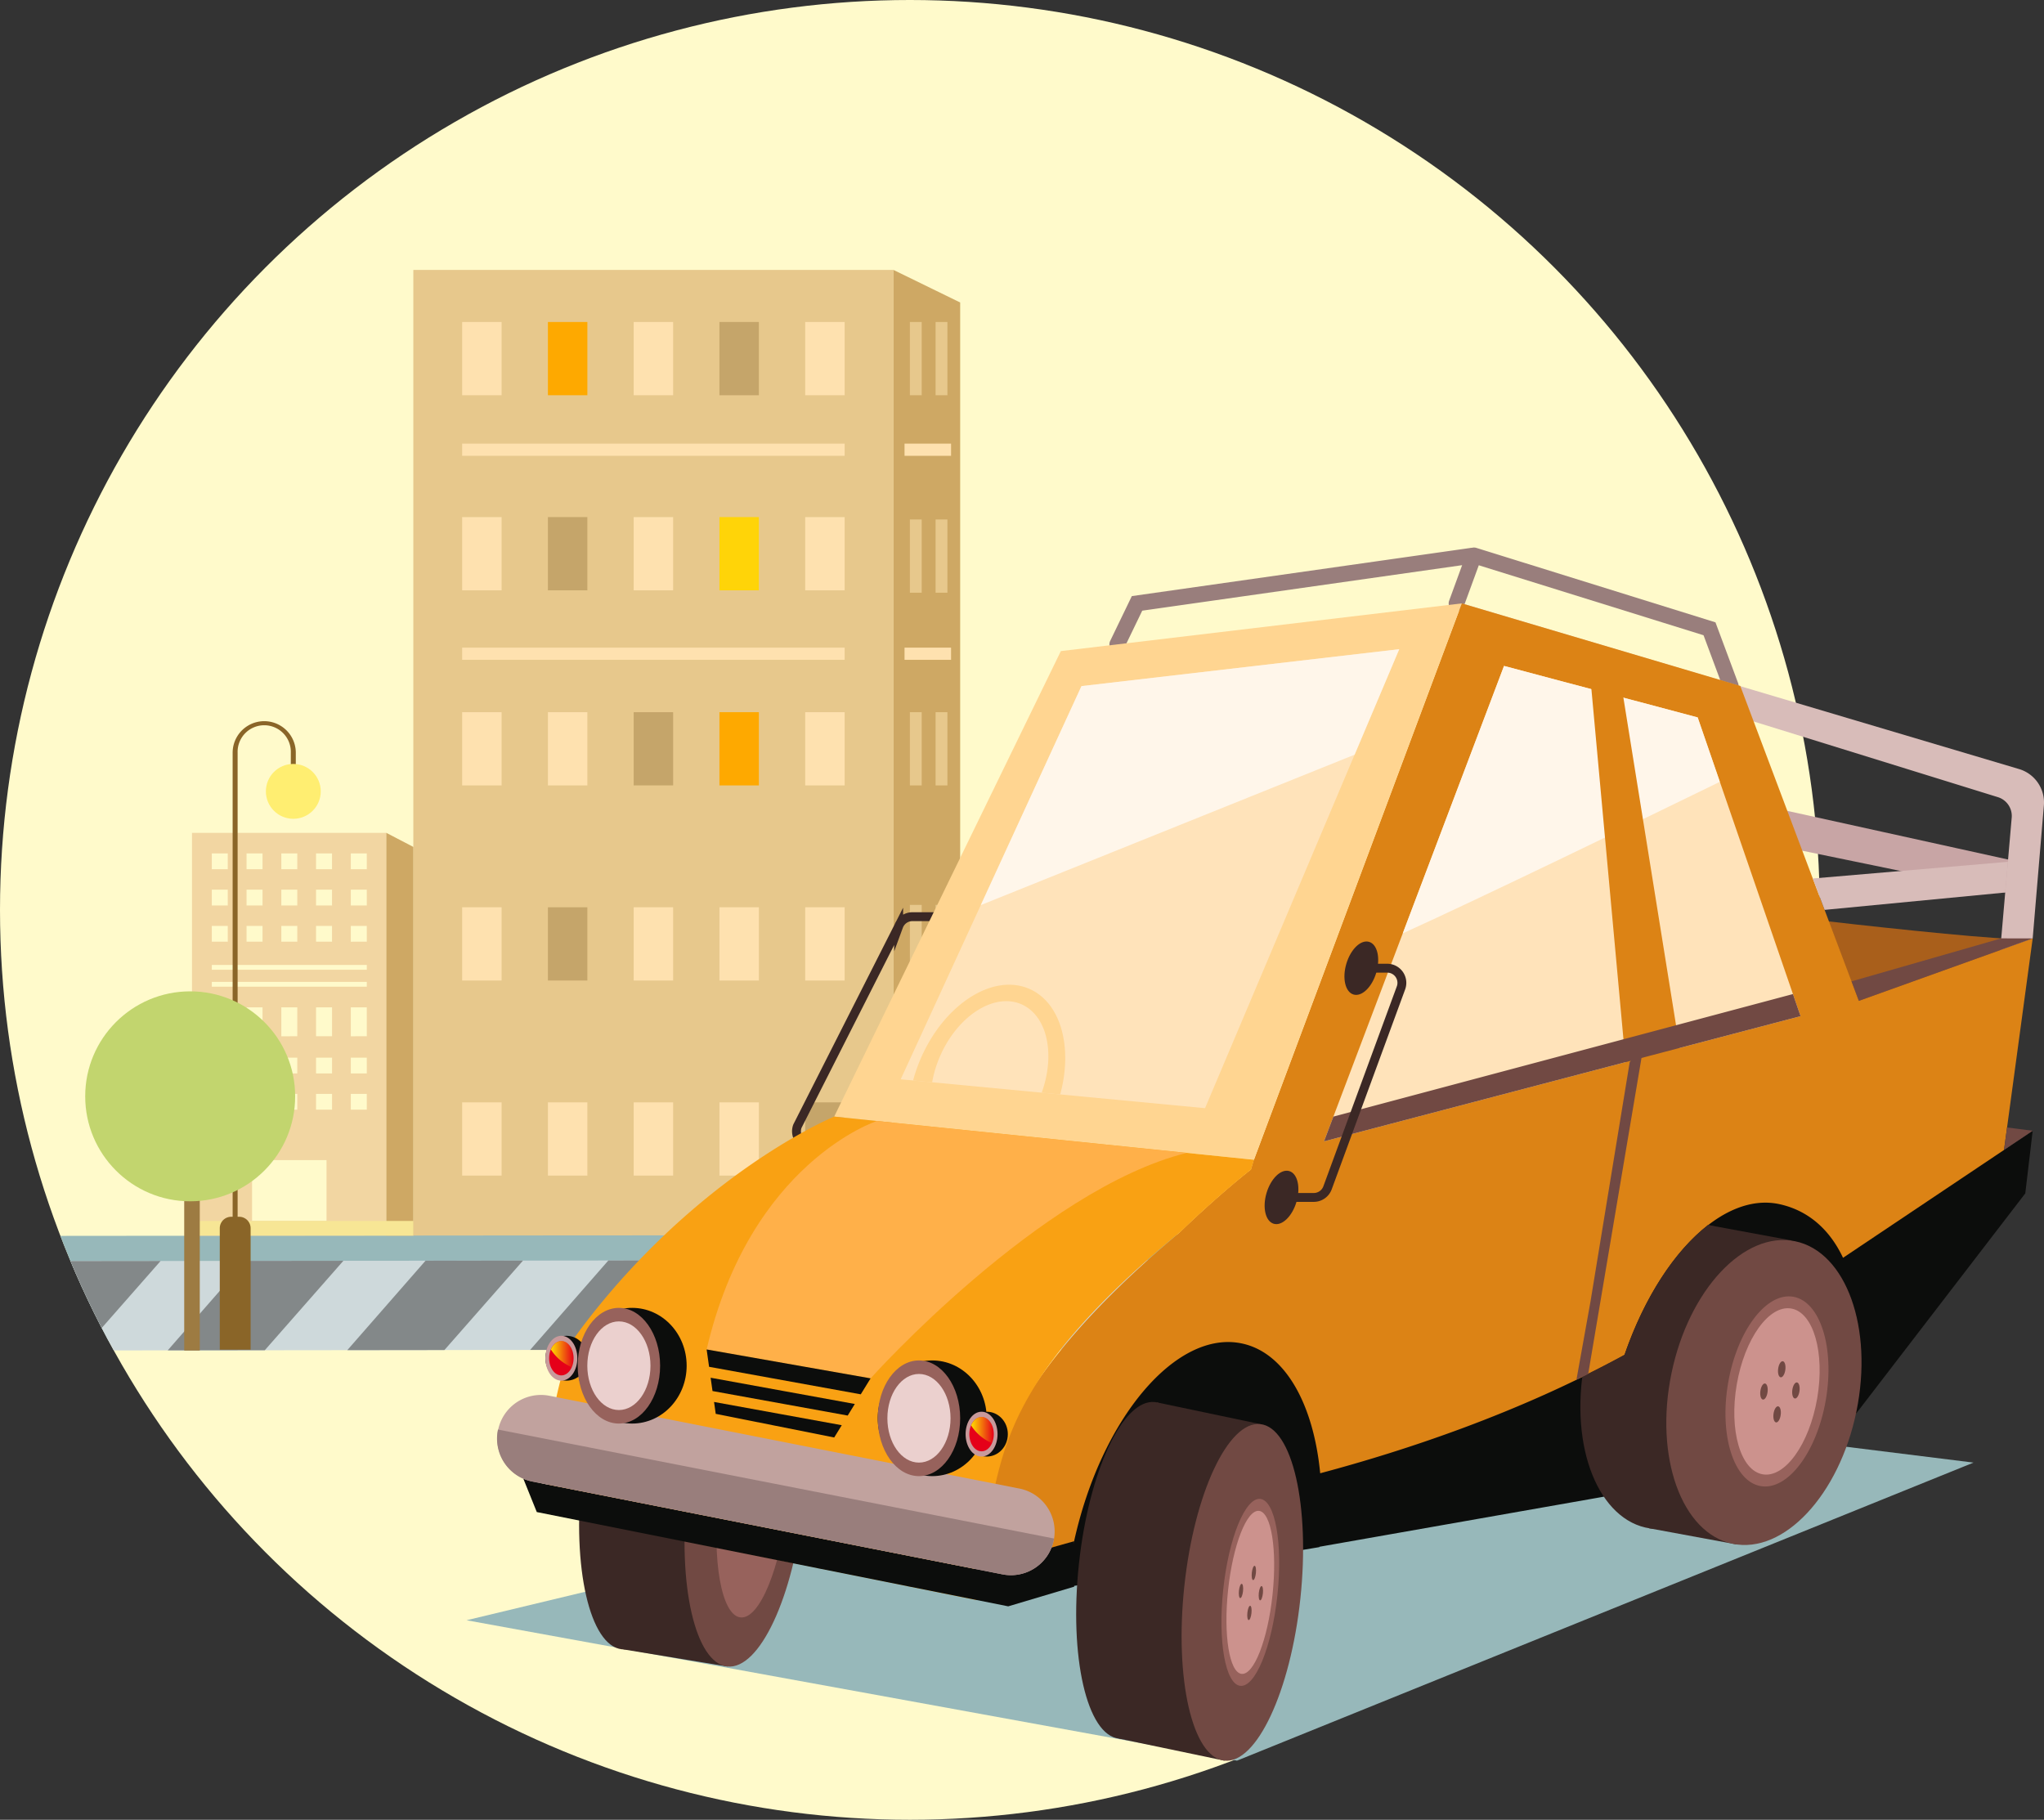 <svg xmlns="http://www.w3.org/2000/svg" xmlns:xlink="http://www.w3.org/1999/xlink" width="691.17" height="615.34" viewBox="0 0 691.17 615.34">
  <rect x="0" y="0" width="691.17" height="615.34" fill="#333333" stroke="none"/>
  <defs>
    <clipPath id="clip-path">
      <circle id="Ellipse_156" data-name="Ellipse 156" cx="307.67" cy="307.67" r="307.67" fill="none"/>
    </clipPath>
    <clipPath id="clip-path-2">
      <path id="Path_386" data-name="Path 386" d="M1546.892,328.278l-489.656.563V298.616l489.656-.563Z" transform="translate(-1057.236 -298.054)" fill="none"/>
    </clipPath>
    <linearGradient id="linear-gradient" y1="0.5" x2="1" y2="0.5" gradientUnits="objectBoundingBox">
      <stop offset="0" stop-color="#ffde00"/>
      <stop offset="1" stop-color="#ffde00" stop-opacity="0"/>
    </linearGradient>
    <linearGradient id="linear-gradient-2" x1="0" y1="0.5" x2="1" y2="0.5" xlink:href="#linear-gradient"/>
  </defs>
  <g id="Group_206" data-name="Group 206" transform="translate(-1049.198 18.806)">
    <circle id="Ellipse_155" data-name="Ellipse 155" cx="307.67" cy="307.67" r="307.67" transform="translate(1049.198 -18.806)" fill="#fffacb"/>
    <g id="Group_186" data-name="Group 186" transform="translate(1188.967 72.47)">
      <rect id="Rectangle_311" data-name="Rectangle 311" width="162.355" height="360.713" fill="#e7c88c"/>
      <g id="Group_177" data-name="Group 177" transform="translate(16.507 17.606)">
        <rect id="Rectangle_312" data-name="Rectangle 312" width="13.34" height="24.764" fill="#fee1af"/>
        <rect id="Rectangle_313" data-name="Rectangle 313" width="13.34" height="24.764" transform="translate(29)" fill="#fea900"/>
        <rect id="Rectangle_314" data-name="Rectangle 314" width="13.34" height="24.764" transform="translate(58)" fill="#fee1af"/>
        <rect id="Rectangle_315" data-name="Rectangle 315" width="13.34" height="24.764" transform="translate(87)" fill="#c5a56a"/>
        <rect id="Rectangle_316" data-name="Rectangle 316" width="13.34" height="24.764" transform="translate(116)" fill="#fee1af"/>
      </g>
      <g id="Group_178" data-name="Group 178" transform="translate(16.507 83.574)">
        <rect id="Rectangle_317" data-name="Rectangle 317" width="13.34" height="24.764" fill="#fee1af"/>
        <rect id="Rectangle_318" data-name="Rectangle 318" width="13.34" height="24.764" transform="translate(29)" fill="#c5a56a"/>
        <rect id="Rectangle_319" data-name="Rectangle 319" width="13.34" height="24.764" transform="translate(58)" fill="#fee1af"/>
        <rect id="Rectangle_320" data-name="Rectangle 320" width="13.34" height="24.764" transform="translate(87)" fill="#ffd408"/>
        <rect id="Rectangle_321" data-name="Rectangle 321" width="13.34" height="24.764" transform="translate(116)" fill="#fee1af"/>
      </g>
      <g id="Group_179" data-name="Group 179" transform="translate(16.507 149.542)">
        <rect id="Rectangle_322" data-name="Rectangle 322" width="13.34" height="24.764" fill="#fee1af"/>
        <rect id="Rectangle_323" data-name="Rectangle 323" width="13.34" height="24.764" transform="translate(29)" fill="#fee1af"/>
        <rect id="Rectangle_324" data-name="Rectangle 324" width="13.34" height="24.764" transform="translate(58)" fill="#c5a56a"/>
        <rect id="Rectangle_325" data-name="Rectangle 325" width="13.34" height="24.764" transform="translate(87)" fill="#fea900"/>
        <rect id="Rectangle_326" data-name="Rectangle 326" width="13.34" height="24.764" transform="translate(116)" fill="#fee1af"/>
      </g>
      <g id="Group_180" data-name="Group 180" transform="translate(16.507 215.511)">
        <rect id="Rectangle_327" data-name="Rectangle 327" width="13.34" height="24.764" fill="#fee1af"/>
        <rect id="Rectangle_328" data-name="Rectangle 328" width="13.34" height="24.764" transform="translate(29)" fill="#c5a56a"/>
        <rect id="Rectangle_329" data-name="Rectangle 329" width="13.34" height="24.764" transform="translate(58)" fill="#fee1af"/>
        <rect id="Rectangle_330" data-name="Rectangle 330" width="13.34" height="24.764" transform="translate(87)" fill="#fee1af"/>
        <rect id="Rectangle_331" data-name="Rectangle 331" width="13.34" height="24.764" transform="translate(116)" fill="#fee1af"/>
      </g>
      <g id="Group_181" data-name="Group 181" transform="translate(16.507 281.479)">
        <rect id="Rectangle_332" data-name="Rectangle 332" width="13.34" height="24.764" fill="#fee1af"/>
        <rect id="Rectangle_333" data-name="Rectangle 333" width="13.34" height="24.764" transform="translate(29)" fill="#fee1af"/>
        <rect id="Rectangle_334" data-name="Rectangle 334" width="13.34" height="24.764" transform="translate(58)" fill="#fee1af"/>
        <rect id="Rectangle_335" data-name="Rectangle 335" width="13.34" height="24.764" transform="translate(87)" fill="#fee1af"/>
        <rect id="Rectangle_336" data-name="Rectangle 336" width="13.34" height="24.764" transform="translate(116)" fill="#c5a56a"/>
      </g>
      <rect id="Rectangle_337" data-name="Rectangle 337" width="129.34" height="4.121" transform="translate(16.507 58.734)" fill="#fee1af"/>
      <rect id="Rectangle_338" data-name="Rectangle 338" width="129.34" height="4.121" transform="translate(16.507 127.717)" fill="#fee1af"/>
      <path id="Path_370" data-name="Path 370" d="M1273.981,312.993h22.555V60.113L1273.981,49.1Z" transform="translate(-1111.626 -49.104)" fill="#cea864"/>
      <g id="Group_182" data-name="Group 182" transform="translate(167.901 17.606)">
        <rect id="Rectangle_339" data-name="Rectangle 339" width="4" height="24.764" fill="#e7c88c"/>
        <rect id="Rectangle_340" data-name="Rectangle 340" width="4" height="24.764" transform="translate(8.696)" fill="#e7c88c"/>
      </g>
      <g id="Group_183" data-name="Group 183" transform="translate(167.901 84.38)">
        <rect id="Rectangle_341" data-name="Rectangle 341" width="4" height="24.764" fill="#e7c88c"/>
        <rect id="Rectangle_342" data-name="Rectangle 342" width="4" height="24.764" transform="translate(8.696)" fill="#e7c88c"/>
      </g>
      <g id="Group_184" data-name="Group 184" transform="translate(167.901 149.542)">
        <rect id="Rectangle_343" data-name="Rectangle 343" width="4" height="24.764" fill="#e7c88c"/>
        <rect id="Rectangle_344" data-name="Rectangle 344" width="4" height="24.764" transform="translate(8.696)" fill="#e7c88c"/>
      </g>
      <g id="Group_185" data-name="Group 185" transform="translate(167.901 214.705)">
        <rect id="Rectangle_345" data-name="Rectangle 345" width="4" height="24.764" fill="#e7c88c"/>
        <rect id="Rectangle_346" data-name="Rectangle 346" width="4" height="24.764" transform="translate(8.696)" fill="#e7c88c"/>
      </g>
      <rect id="Rectangle_347" data-name="Rectangle 347" width="15.732" height="4.121" transform="translate(166.097 58.734)" fill="#fee1af"/>
      <rect id="Rectangle_348" data-name="Rectangle 348" width="15.732" height="4.121" transform="translate(166.097 127.717)" fill="#fee1af"/>
    </g>
    <path id="Path_371" data-name="Path 371" d="M1097.5,190.734V333.041h65.8V190.734Zm41.947,6.945h5.406v5.339h-5.406Zm0,12.253h5.406v5.339h-5.406Zm0,12.253h5.406v5.337h-5.406ZM1127.7,197.679h5.406v5.339H1127.7Zm0,12.253h5.406v5.339H1127.7Zm0,12.253h5.406v5.337H1127.7Zm-11.753-24.505h5.406v5.339h-5.406Zm0,12.253h5.406v5.339h-5.406Zm0,12.253h5.406v5.337h-5.406Zm-11.753-24.505h5.406v5.339h-5.406Zm0,12.253h5.406v5.339h-5.406Zm0,12.253h5.406v5.337h-5.406Zm5.406,62.138h-5.406v-5.337h5.406Zm0-12.253h-5.406v-5.337h5.406Zm0-12.568h-5.406v-9.77h5.406Zm11.753,24.821h-5.406v-5.337h5.406Zm0-12.253h-5.406v-5.337h5.406Zm0-12.568h-5.406v-9.77h5.406Zm11.753,24.821H1127.7v-5.337h5.406Zm0-12.253H1127.7v-5.337h5.406Zm0-12.568H1127.7v-9.77h5.406Zm11.753,24.821h-5.406v-5.337h5.406Zm0-12.253h-5.406v-5.337h5.406Zm0-12.568h-5.406v-9.77h5.406Zm11.753,24.821H1151.2v-5.337h5.406Zm0-12.253H1151.2v-5.337h5.406Zm0-12.568H1151.2v-9.77h5.406Zm0-16.755h-52.416V241.12h52.416Zm0-5.73h-52.416v-1.626h52.416Zm0-9.494H1151.2v-5.337h5.406Zm0-12.251H1151.2v-5.339h5.406Zm0-12.253H1151.2v-5.339h5.406Z" transform="translate(16.62 72.096)" fill="#f2d6a2"/>
    <g id="Group_193" data-name="Group 193" transform="translate(1049.198 -18.806)">
      <g id="Group_192" data-name="Group 192" clip-path="url(#clip-path)">
        <g id="Group_191" data-name="Group 191" transform="translate(10.803 417.463)">
          <path id="Path_372" data-name="Path 372" d="M1546.892,330.433l-489.656-3.043V292.239l489.656-.448Z" transform="translate(-1057.236 -291.791)" fill="#97b8ba"/>
          <path id="Path_373" data-name="Path 373" d="M1545.548,328.278l-488.312.563V298.616l488.312-.563Z" transform="translate(-1057.236 -289.637)" fill="#ced9db"/>
          <g id="Group_190" data-name="Group 190" transform="translate(0 8.417)">
            <g id="Group_189" data-name="Group 189" clip-path="url(#clip-path-2)">
              <g id="Group_187" data-name="Group 187" transform="translate(-24.52 -8.846)">
                <path id="Path_374" data-name="Path 374" d="M1082.288,291.472l-43.3,49.512h32.744l43.5-49.512Z" transform="translate(-1038.992 -291.472)" fill="#838889"/>
                <path id="Path_375" data-name="Path 375" d="M1128.232,291.472l-43.3,49.512h32.744l43.5-49.512Z" transform="translate(-1023.184 -291.472)" fill="#838889"/>
                <path id="Path_376" data-name="Path 376" d="M1170.379,294.884l-43.3,49.512h32.744l43.5-49.512Z" transform="translate(-1008.683 -290.298)" fill="#838889"/>
                <path id="Path_377" data-name="Path 377" d="M1216.323,294.884l-43.3,49.512h32.744l43.5-49.512Z" transform="translate(-992.875 -290.298)" fill="#838889"/>
                <path id="Path_378" data-name="Path 378" d="M1262.985,294.884l-46.1,52.717,24.494,9.375,54.55-62.092Z" transform="translate(-977.785 -290.298)" fill="#838889"/>
                <path id="Path_379" data-name="Path 379" d="M1311.981,294.884l-58.022,66.693H1286.7l58.225-66.693Z" transform="translate(-965.03 -290.298)" fill="#838889"/>
              </g>
              <g id="Group_188" data-name="Group 188" transform="translate(341.996 -8.846)">
                <path id="Path_380" data-name="Path 380" d="M1354.98,291.472l-43.3,49.512h32.744l43.5-49.512Z" transform="translate(-1311.685 -291.472)" fill="#838889"/>
                <path id="Path_381" data-name="Path 381" d="M1400.924,291.472l-43.3,49.512h32.744l43.5-49.512Z" transform="translate(-1295.877 -291.472)" fill="#838889"/>
                <path id="Path_382" data-name="Path 382" d="M1443.071,294.884l-43.3,49.512h32.744l43.5-49.512Z" transform="translate(-1281.375 -290.298)" fill="#838889"/>
                <path id="Path_383" data-name="Path 383" d="M1489.015,294.884l-43.3,49.512h32.744l43.5-49.512Z" transform="translate(-1265.568 -290.298)" fill="#838889"/>
                <path id="Path_384" data-name="Path 384" d="M1535.677,294.884l-46.1,52.717,24.494,9.375,54.55-62.092Z" transform="translate(-1250.477 -290.298)" fill="#838889"/>
                <path id="Path_385" data-name="Path 385" d="M1584.674,294.884l-58.022,66.693h32.744l58.225-66.693Z" transform="translate(-1237.722 -290.298)" fill="#838889"/>
              </g>
            </g>
          </g>
        </g>
      </g>
    </g>
    <path id="Path_387" data-name="Path 387" d="M1155.52,326.914h-9.112V190.734l9.112,4.744Z" transform="translate(33.447 72.095)" fill="#cea864"/>
    <g id="Group_203" data-name="Group 203" transform="translate(1206.96 166.333)">
      <path id="Path_388" data-name="Path 388" d="M1166.574,405.843,1427.1,453.317l249.05-100.781-106.165-13.2-286.162,38.359Z" transform="translate(-1166.574 -43.109)" fill="#97b8ba"/>
      <g id="Group_194" data-name="Group 194" transform="translate(217.381 0.135)">
        <path id="Path_389" data-name="Path 389" d="M1330.954,154.342a2.626,2.626,0,0,1-1.164-.274,2.709,2.709,0,0,1-1.211-3.6l7.31-15.137,114.368-16.262a3.229,3.229,0,0,1,2.972,1.195,3.343,3.343,0,0,1,.511,3.2l-5.583,15.265a2.637,2.637,0,0,1-3.4,1.585,2.7,2.7,0,0,1-1.56-3.456l4.38-11.981-108.168,15.381-6.072,12.575A2.642,2.642,0,0,1,1330.954,154.342Z" transform="translate(-1328.308 -119.04)" fill="#997e7c"/>
      </g>
      <g id="Group_195" data-name="Group 195" transform="translate(338.025)">
        <path id="Path_390" data-name="Path 390" d="M1507.538,168.419a2.649,2.649,0,0,1-2.477-1.737l-6.735-18.079L1419.943,124.2a2.7,2.7,0,0,1-1.757-3.357,2.641,2.641,0,0,1,3.308-1.782l80.866,25.178,7.656,20.543a2.7,2.7,0,0,1-1.54,3.466A2.612,2.612,0,0,1,1507.538,168.419Z" transform="translate(-1418.069 -118.939)" fill="#997e7c"/>
      </g>
      <path id="Path_391" data-name="Path 391" d="M1263.3,289.327h-8.763a4.952,4.952,0,0,1-4.649-6.661l34.244-67.608a4.956,4.956,0,0,1,4.651-3.245H1299.7" transform="translate(-1138.014 -86.985)" fill="none" stroke="#3b2825" stroke-miterlimit="10" stroke-width="3"/>
      <path id="Path_392" data-name="Path 392" d="M1578.881,202.826l-88.68-19.535,4.6,9.767,8.493,5.521,75.591,15.571Z" transform="translate(-1055.226 -96.798)" fill="#c8a5a5"/>
      <path id="Path_393" data-name="Path 393" d="M1590.222,220.171c-6.422,2.305-115.751-11.275-115.751-11.275l28.787,39.784,28.21,2.894Z" transform="translate(-1060.638 -87.988)" fill="#a95f1b"/>
      <path id="Path_394" data-name="Path 394" d="M1416.965,132.995,1605.4,189.013a11.794,11.794,0,0,1,8.39,12.291l-3.782,44.982-10.981,3.942,3.884-44.78a6.653,6.653,0,0,0-4.66-6.93l-85.746-26.572Z" transform="translate(-1080.423 -114.103)" fill="#d8bcb9"/>
      <g id="Group_196" data-name="Group 196" transform="translate(32.913 256.661)">
        <ellipse id="Ellipse_157" data-name="Ellipse 157" cx="57.223" cy="19.732" rx="57.223" ry="19.732" transform="translate(0 113.8) rotate(-83.911)" fill="#3b2825"/>
        <path id="Path_395" data-name="Path 395" d="M1211.607,315.674l6.07-4.219,35.649,5.814-12.14,113.8-35.169-5.782Z" transform="translate(-1185.917 -309.362)" fill="#3b2825"/>
        <ellipse id="Ellipse_158" data-name="Ellipse 158" cx="57.223" cy="19.732" rx="57.223" ry="19.732" transform="translate(35.649 119.614) rotate(-83.911)" fill="#714943"/>
        <ellipse id="Ellipse_159" data-name="Ellipse 159" cx="40.534" cy="11.747" rx="40.534" ry="11.747" transform="translate(48.049 103.867) rotate(-83.911)" fill="#97625c"/>
        <ellipse id="Ellipse_160" data-name="Ellipse 160" cx="15.269" cy="5.265" rx="15.269" ry="5.265" transform="translate(57.174 79.432) rotate(-83.911)" fill="#cc928d"/>
        <ellipse id="Ellipse_161" data-name="Ellipse 161" cx="1.679" cy="0.579" rx="1.679" ry="0.579" transform="translate(64.203 61.93) rotate(-83.911)" fill="#714943"/>
        <ellipse id="Ellipse_162" data-name="Ellipse 162" cx="1.679" cy="0.579" rx="1.679" ry="0.579" transform="translate(63.159 71.272) rotate(-83.911)" fill="#714943"/>
        <ellipse id="Ellipse_163" data-name="Ellipse 163" cx="1.679" cy="0.579" rx="1.679" ry="0.579" transform="translate(66.273 66.712) rotate(-83.911)" fill="#714943"/>
        <ellipse id="Ellipse_164" data-name="Ellipse 164" cx="1.679" cy="0.579" rx="1.679" ry="0.579" transform="translate(60.675 66.082) rotate(-83.911)" fill="#714943"/>
      </g>
      <path id="Path_396" data-name="Path 396" d="M1593.331,267.394l-40.095-106.5-94.163-27.9-70.289,188.132-.978,3.341S1299.181,392.845,1294.9,462.9a28.384,28.384,0,0,0-.176,7.044c145.163-19.828,296.837-61.889,296.837-61.889S1652.794,321.127,1593.331,267.394Z" transform="translate(-1122.532 -114.103)" fill="#dc8315"/>
      <path id="Path_397" data-name="Path 397" d="M1363.9,316.532c-62.046,51.737-64.648,83.454-64.03,92.1A102.769,102.769,0,0,0,1294.9,433.9a28.384,28.384,0,0,0-.176,7.044c145.163-19.828,296.837-61.889,296.837-61.889L1640,306.632l12.114-89.347-58.785,21.107-204.547,53.733-.978,3.341S1377.574,303.366,1363.9,316.532Z" transform="translate(-1122.532 -85.102)" fill="#dc8315"/>
      <path id="Path_398" data-name="Path 398" d="M1510.492,310.778l67.337-45.108-2.506,21.173L1512.362,368.8Z" transform="translate(-1048.244 -68.454)" fill="#0c0d0c"/>
      <path id="Path_399" data-name="Path 399" d="M1401,321.126l-141.932-14.592,76.644-157.41,135.578-16.13Z" transform="translate(-1134.75 -114.103)" fill="#ffd591"/>
      <path id="Path_400" data-name="Path 400" d="M1558.682,284.287c-19.275-4.263-41.029,17.75-52.478,51-36.013,19.721-74.39,32.376-102.908,39.977-2.251-23.307-11.762-40.635-26.283-43.848-22.195-4.908-47.683,25.009-56.932,66.824a145.062,145.062,0,0,0-2.562,15.478c29.061-4.254,57.995-8.864,85.523-13.482,0-.04.011-.082.015-.122l95.369-16.79h0c43.344-8.075,74.781-24.189,84.156-26.11C1591.1,316.168,1580.537,289.12,1558.682,284.287Z" transform="translate(-1114.639 -62.23)" fill="#0c0d0c"/>
      <path id="Path_401" data-name="Path 401" d="M1489.952,289.375c-11.235,8.73-21.507,24.36-28.227,43.878-4.722,2.586-9.485,5.032-14.262,7.375-.022.169-.051.336-.073.507-3.431,28.485,8.3,51.341,26.2,51.05s35.2-23.617,38.63-52.1C1515.4,313.746,1505.6,292.238,1489.952,289.375Z" transform="translate(-1070.16 -60.298)" fill="#3b2825"/>
      <path id="Path_402" data-name="Path 402" d="M1283.888,262.11s-39.981,16.431-77.828,61.875c-3.8,4.562-7.176,8.933-10.166,13.125a133.457,133.457,0,0,0-8.449,59.261l144.317,29.146a28.384,28.384,0,0,1,.176-7.044,102.77,102.77,0,0,1,4.969-25.262c4.53-20.834,8.771-46.865,64.03-92.1,13.674-13.167,23.905-21.064,23.907-21.066l.978-3.341Z" transform="translate(-1159.569 -69.679)" fill="#f9a113"/>
      <ellipse id="Ellipse_165" data-name="Ellipse 165" cx="57.223" cy="19.732" rx="57.223" ry="19.732" transform="translate(200.995 400.662) rotate(-83.911)" fill="#3b2825"/>
      <path id="Path_403" data-name="Path 403" d="M1338.426,343.287l5.124-9.275,34.954,7.337-12.14,113.8-35.649-7.454Z" transform="translate(-1110.099 -44.94)" fill="#3b2825"/>
      <ellipse id="Ellipse_166" data-name="Ellipse 166" cx="57.223" cy="19.732" rx="57.223" ry="19.732" transform="translate(236.644 408.115) rotate(-83.911)" fill="#714943"/>
      <ellipse id="Ellipse_167" data-name="Ellipse 167" cx="31.781" cy="9.211" rx="31.781" ry="9.211" transform="translate(252.495 383.933) rotate(-83.911)" fill="#97625c"/>
      <ellipse id="Ellipse_168" data-name="Ellipse 168" cx="27.717" cy="7.556" rx="27.717" ry="7.556" transform="translate(254.572 380.068) rotate(-83.911)" fill="#cc928d"/>
      <ellipse id="Ellipse_169" data-name="Ellipse 169" cx="2.43" cy="0.695" rx="2.43" ry="0.695" transform="translate(265.276 349.08) rotate(-83.911)" fill="#714943"/>
      <ellipse id="Ellipse_170" data-name="Ellipse 170" cx="2.43" cy="0.695" rx="2.43" ry="0.695" transform="translate(263.776 362.602) rotate(-83.911)" fill="#714943"/>
      <ellipse id="Ellipse_171" data-name="Ellipse 171" cx="2.43" cy="0.695" rx="2.43" ry="0.695" transform="translate(267.642 355.934) rotate(-83.911)" fill="#714943"/>
      <ellipse id="Ellipse_172" data-name="Ellipse 172" cx="2.43" cy="0.695" rx="2.43" ry="0.695" transform="translate(260.923 355.169) rotate(-83.911)" fill="#714943"/>
      <path id="Path_404" data-name="Path 404" d="M1471.27,307.875l12.735-18.5,28.263,5.231-18.677,102.768-29.514-5.449Z" transform="translate(-1064.214 -60.298)" fill="#3b2825"/>
      <ellipse id="Ellipse_173" data-name="Ellipse 173" cx="52.246" cy="31.938" rx="52.246" ry="31.938" transform="matrix(0.202, -0.979, 0.979, 0.202, 396.879, 330.426)" fill="#714943"/>
      <ellipse id="Ellipse_174" data-name="Ellipse 174" cx="32.487" cy="16.767" rx="32.487" ry="16.767" transform="translate(421.092 314.541) rotate(-80.257)" fill="#97625c"/>
      <ellipse id="Ellipse_175" data-name="Ellipse 175" cx="28.444" cy="13.801" rx="28.444" ry="13.801" transform="translate(424.699 311.058) rotate(-80.257)" fill="#cc928d"/>
      <ellipse id="Ellipse_176" data-name="Ellipse 176" cx="2.741" cy="1.228" rx="2.741" ry="1.228" transform="matrix(0.129, -0.992, 0.992, 0.129, 443.156, 280.428)" fill="#714943"/>
      <ellipse id="Ellipse_177" data-name="Ellipse 177" cx="2.741" cy="1.228" rx="2.741" ry="1.228" transform="matrix(0.129, -0.992, 0.992, 0.129, 441.588, 295.678)" fill="#714943"/>
      <ellipse id="Ellipse_178" data-name="Ellipse 178" cx="2.741" cy="1.228" rx="2.741" ry="1.228" transform="matrix(0.129, -0.992, 0.992, 0.129, 447.947, 287.595)" fill="#714943"/>
      <ellipse id="Ellipse_179" data-name="Ellipse 179" cx="2.741" cy="1.228" rx="2.741" ry="1.228" transform="matrix(0.129, -0.992, 0.992, 0.129, 437.146, 287.959)" fill="#714943"/>
      <path id="Path_405" data-name="Path 405" d="M1336.927,157,1275.8,289.954l102.911,9.768,65.663-155.2Z" transform="translate(-1128.993 -110.139)" fill="#ffe3ba"/>
      <path id="Path_406" data-name="Path 406" d="M1422.351,180.189l15.092-35.671L1329.994,157l-34.043,74.048Z" transform="translate(-1122.06 -110.139)" fill="#fff6ea"/>
      <path id="Path_407" data-name="Path 407" d="M1563.074,265.954l-8.668-1.108-1.031,7.606Z" transform="translate(-1033.489 -68.738)" fill="#714943"/>
      <path id="Path_408" data-name="Path 408" d="M1382.3,309.489l161.142-42.33-34.792-101.021-65.48-17.408Z" transform="translate(-1092.352 -108.69)" fill="#ffe3ba"/>
      <path id="Path_409" data-name="Path 409" d="M1436.35,148.729l-34.239,90.427c26.434-11.966,83.152-39.506,107.22-51.237l-7.5-21.782Z" transform="translate(-1085.534 -108.69)" fill="#fff6ea"/>
      <path id="Path_410" data-name="Path 410" d="M1459.851,154.463l20.676,128.649-18.706,5.251-12.471-136.2Z" transform="translate(-1069.281 -107.507)" fill="#dc8315"/>
      <ellipse id="Ellipse_180" data-name="Ellipse 180" cx="9.285" cy="5.281" rx="9.285" ry="5.281" transform="translate(294.865 149.654) rotate(-73.534)" fill="#3b2825"/>
      <ellipse id="Ellipse_181" data-name="Ellipse 181" cx="9.285" cy="5.281" rx="9.285" ry="5.281" transform="translate(267.879 227.169) rotate(-73.534)" fill="#3b2825"/>
      <path id="Path_411" data-name="Path 411" d="M1382.3,281.086l161.142-42.33-2.575-7.476-155.4,41.439Z" transform="translate(-1092.352 -80.287)" fill="#714943"/>
      <path id="Path_412" data-name="Path 412" d="M1517.489,238.4l-2.48-6.588,50.629-14.545,10.636.025Z" transform="translate(-1046.69 -85.109)" fill="#714943"/>
      <path id="Path_413" data-name="Path 413" d="M1398.592,224.772h8.762a4.955,4.955,0,0,1,4.65,6.663l-24.837,67.608a4.953,4.953,0,0,1-4.649,3.245H1371.6" transform="translate(-1096.03 -82.526)" fill="none" stroke="#3b2825" stroke-miterlimit="10" stroke-width="3"/>
      <path id="Path_414" data-name="Path 414" d="M1282.417,350.244s57.392-63.994,106.941-76.253l-104.824-10.777s-42.819,13.951-57.557,77.26Z" transform="translate(-1145.792 -69.299)" fill="#ffb049"/>
      <g id="Group_197" data-name="Group 197" transform="translate(81.185 271.174)">
        <path id="Path_415" data-name="Path 415" d="M1279.094,335.862l3.323-5.4-55.44-9.77.828,5.864Z" transform="translate(-1226.977 -320.696)" fill="#0c0d0c"/>
        <path id="Path_416" data-name="Path 416" d="M1276.739,336.682l-48.758-8.878.635,4.5,45.715,8.292Z" transform="translate(-1226.631 -318.25)" fill="#0c0d0c"/>
        <path id="Path_417" data-name="Path 417" d="M1228.841,333.9l.568,4.02,40.061,7.994,2.556-4.151Z" transform="translate(-1226.335 -316.154)" fill="#0c0d0c"/>
      </g>
      <path id="Path_418" data-name="Path 418" d="M1367.1,374.344l-33.4,9.391-145.685-28.759-7.15-1.76,4.542,11.269,159.413,31.879,22.3-6.65Z" transform="translate(-1161.656 -38.332)" fill="#0c0d0c"/>
      <g id="Group_198" data-name="Group 198" transform="translate(10.308 286.535)">
        <path id="Path_419" data-name="Path 419" d="M1347.668,393.08a14.925,14.925,0,0,1-2.524-.278l-158.976-31.383a14.785,14.785,0,0,1,5.726-29.01l158.975,31.383a14.786,14.786,0,0,1-3.2,29.289Z" transform="translate(-1174.244 -332.125)" fill="#c1a29e"/>
      </g>
      <g id="Group_199" data-name="Group 199" transform="translate(139.044 274.88)">
        <ellipse id="Ellipse_182" data-name="Ellipse 182" cx="18.424" cy="19.56" rx="18.424" ry="19.56" transform="translate(0 0)" fill="#0c0d0c"/>
        <ellipse id="Ellipse_183" data-name="Ellipse 183" cx="13.937" cy="19.56" rx="13.937" ry="19.56" transform="translate(0 0)" fill="#97625c"/>
        <ellipse id="Ellipse_184" data-name="Ellipse 184" cx="10.678" cy="14.987" rx="10.678" ry="14.987" transform="translate(3.259 4.574)" fill="#ebd0ce"/>
      </g>
      <path id="Path_420" data-name="Path 420" d="M1174.579,340.841c-.016.071-.039.138-.054.211a14.786,14.786,0,0,0,11.642,17.368L1345.144,389.8a14.769,14.769,0,0,0,17.367-11.642c.031-.156.043-.312.068-.469Z" transform="translate(-1163.936 -42.591)" fill="#997e7c"/>
      <path id="Path_421" data-name="Path 421" d="M1328.658,266.029c4.333-15.953.242-31.088-10.484-35.72-12.333-5.324-28.762,5.255-36.693,23.629a53.614,53.614,0,0,0-2.563,7.37l6.439.612a39.287,39.287,0,0,1,2.6-8.649c5.957-13.8,18.293-21.74,27.553-17.743,8.746,3.775,11.611,16.848,6.891,29.908Z" transform="translate(-1127.921 -81.095)" fill="#ffd591"/>
      <path id="Path_422" data-name="Path 422" d="M1449.782,355.81l0-.009,19.064-113.068-5.035,7.656-13.247,80.878-4.758,26.49C1447.134,357.115,1448.459,356.47,1449.782,355.81Z" transform="translate(-1070.499 -76.347)" fill="#714943"/>
      <path id="Path_423" data-name="Path 423" d="M1571.234,198.01l-65.969,5.643,3.995,10.611,61.073-5.871Z" transform="translate(-1050.042 -91.734)" fill="#d8bcb9"/>
      <g id="Group_200" data-name="Group 200" transform="translate(168.749 292.22)">
        <ellipse id="Ellipse_185" data-name="Ellipse 185" cx="7.142" cy="7.582" rx="7.142" ry="7.582" fill="#0c0d0c"/>
        <ellipse id="Ellipse_186" data-name="Ellipse 186" cx="5.402" cy="7.582" rx="5.402" ry="7.582" fill="#c89a9b"/>
        <ellipse id="Ellipse_187" data-name="Ellipse 187" cx="4.139" cy="5.809" rx="4.139" ry="5.809" transform="translate(1.263 1.773)" fill="#e50019"/>
        <path id="Path_424" data-name="Path 424" d="M1297.052,337.674c-1.512,0-2.821,1.149-3.543,2.848a15.342,15.342,0,0,0,7.064,5.98,7.563,7.563,0,0,0,.618-3.019C1301.192,340.275,1299.338,337.674,1297.052,337.674Z" transform="translate(-1291.65 -335.901)" fill="url(#linear-gradient)"/>
      </g>
      <g id="Group_201" data-name="Group 201" transform="translate(26.656 266.552)">
        <ellipse id="Ellipse_188" data-name="Ellipse 188" cx="7.142" cy="7.582" rx="7.142" ry="7.582" fill="#0c0d0c"/>
        <ellipse id="Ellipse_189" data-name="Ellipse 189" cx="5.402" cy="7.582" rx="5.402" ry="7.582" fill="#c89a9b"/>
        <ellipse id="Ellipse_190" data-name="Ellipse 190" cx="4.139" cy="5.809" rx="4.139" ry="5.809" transform="translate(1.263 1.773)" fill="#e50019"/>
        <path id="Path_425" data-name="Path 425" d="M1191.333,318.576c-1.512,0-2.821,1.151-3.543,2.849a15.349,15.349,0,0,0,7.064,5.98,7.57,7.57,0,0,0,.618-3.019C1195.473,321.177,1193.619,318.576,1191.333,318.576Z" transform="translate(-1185.93 -316.803)" fill="url(#linear-gradient-2)"/>
      </g>
      <g id="Group_202" data-name="Group 202" transform="translate(37.578 257.106)">
        <ellipse id="Ellipse_191" data-name="Ellipse 191" cx="18.424" cy="19.56" rx="18.424" ry="19.56" fill="#0c0d0c"/>
        <ellipse id="Ellipse_192" data-name="Ellipse 192" cx="13.937" cy="19.56" rx="13.937" ry="19.56" fill="#97625c"/>
        <ellipse id="Ellipse_193" data-name="Ellipse 193" cx="10.678" cy="14.987" rx="10.678" ry="14.987" transform="translate(3.259 4.574)" fill="#ebd0ce"/>
      </g>
    </g>
    <rect id="Rectangle_349" data-name="Rectangle 349" width="25.179" height="20.568" transform="translate(1134.43 373.478)" fill="#fffacb"/>
    <rect id="Rectangle_350" data-name="Rectangle 350" width="74.783" height="4.962" transform="translate(1114.184 394.047)" fill="#f7e695"/>
    <rect id="Rectangle_351" data-name="Rectangle 351" width="5.261" height="64.636" transform="translate(1111.491 373.225)" fill="#9d7b42"/>
    <g id="Group_205" data-name="Group 205" transform="translate(1123.514 225.051)">
      <g id="Group_204" data-name="Group 204" transform="translate(4.351)">
        <path id="Path_426" data-name="Path 426" d="M1109.41,363.459h-1.683V173.306a10.678,10.678,0,1,1,21.356,0V184.4H1127.4V173.306a9,9,0,1,0-17.99,0Z" transform="translate(-1107.727 -162.626)" fill="#8a6528"/>
      </g>
      <path id="Rectangle_352" data-name="Rectangle 352" d="M3.88,0H6.55a3.88,3.88,0,0,1,3.88,3.88V44.943a0,0,0,0,1,0,0H0a0,0,0,0,1,0,0V3.88A3.88,3.88,0,0,1,3.88,0Z" transform="translate(0 167.583)" fill="#8a6528"/>
      <circle id="Ellipse_194" data-name="Ellipse 194" cx="9.276" cy="9.276" r="9.276" transform="translate(15.589 14.461)" fill="#ffee71"/>
    </g>
    <circle id="Ellipse_195" data-name="Ellipse 195" cx="35.497" cy="35.497" r="35.497" transform="translate(1078.01 316.409)" fill="#c2d56e"/>
  </g>
</svg>
